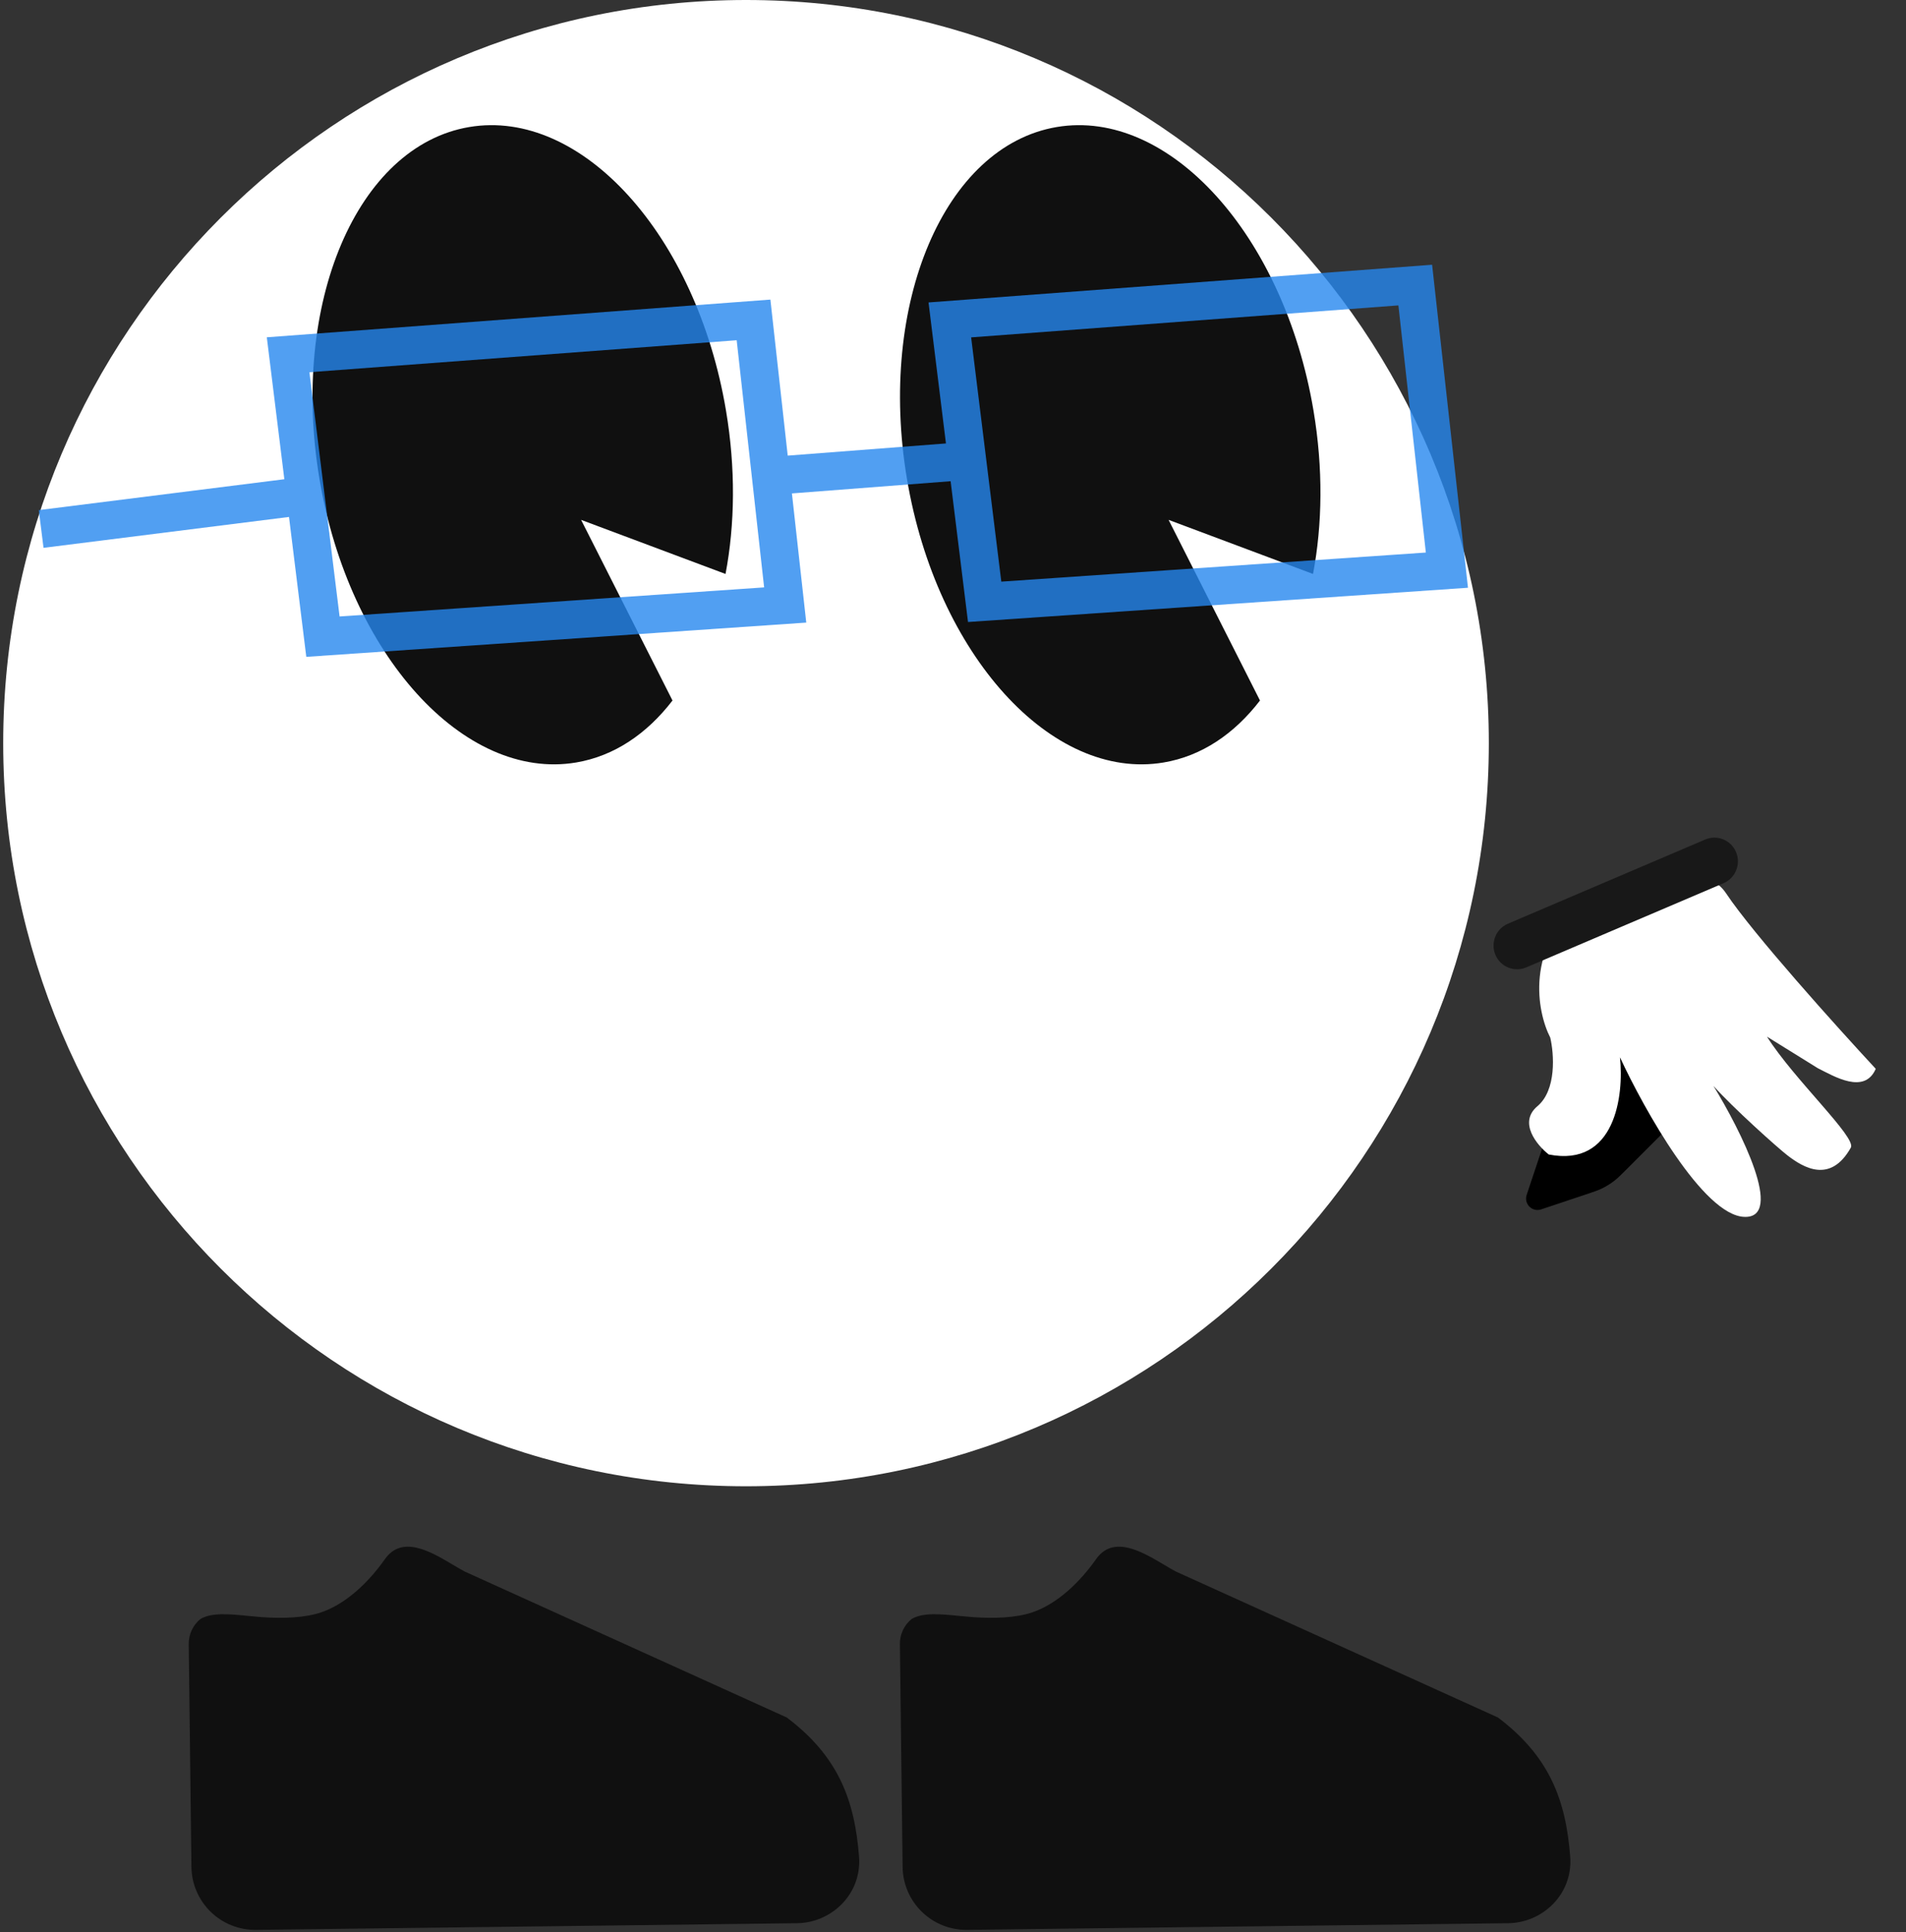 <svg width="301" height="305" viewBox="0 0 301 305" fill="none" xmlns="http://www.w3.org/2000/svg">
<rect x="0" y="0" width="301" height="305" fill="#333333" stroke="none"/>
<path d="M112.921 161.458C119.432 166.341 135.872 174.642 149.544 168.783" stroke="#101010" stroke-width="9.858" stroke-linecap="round"/>
<path d="M235.119 117.306C235.119 182.093 182.599 234.613 117.813 234.613C53.026 234.613 0.506 182.093 0.506 117.306C0.506 52.52 53.026 0 117.813 0C182.599 0 235.119 52.52 235.119 117.306Z" fill="white"/>
<path d="M50.454 75.609C55.117 103.307 73.267 123.343 90.995 120.359C96.982 119.351 102.155 115.846 106.202 110.578L91.769 82.063L114.577 90.602C116.067 82.765 116.188 73.937 114.65 64.802C109.988 37.103 91.837 17.068 74.11 20.052C56.383 23.036 45.791 47.91 50.454 75.609Z" fill="#101010"/>
<path d="M143.232 75.609C147.894 103.307 166.045 123.343 183.772 120.359C189.76 119.351 194.933 115.846 198.98 110.578L184.546 82.063L207.355 90.602C208.844 82.765 208.966 73.937 207.428 64.802C202.766 37.103 184.615 17.068 166.888 20.052C149.16 23.036 138.569 47.91 143.232 75.609Z" fill="#101010"/>
<path d="M30.275 257.336C29.956 258.02 29.795 258.768 29.804 259.523L30.233 294.709C30.266 297.375 31.357 299.919 33.266 301.781C35.175 303.643 37.746 304.67 40.412 304.637L125.881 303.585C131.321 303.518 136.113 298.983 135.661 293.084C135.325 288.729 134.537 284.695 132.703 280.949C130.838 277.151 128.06 273.989 124.244 271.11L73.372 248.066C72.807 247.764 72.183 247.392 71.526 247.005C68.011 244.917 63.466 242.219 60.735 246.186C58.308 249.62 54.801 253.1 50.777 254.495C48.2 255.394 44.63 255.508 41.319 255.27C40.578 255.211 39.843 255.145 39.113 255.071C36.168 254.78 33.421 254.517 31.648 255.569C31.064 256.047 30.594 256.651 30.275 257.336Z" fill="#101010"/>
<path d="M142.585 257.336C142.266 258.02 142.105 258.768 142.114 259.523L142.543 294.709C142.576 297.375 143.667 299.919 145.576 301.781C147.485 303.643 150.056 304.67 152.722 304.637L238.191 303.585C243.631 303.518 248.423 298.983 247.971 293.084C247.635 288.729 246.847 284.695 245.013 280.949C243.148 277.151 240.37 273.989 236.554 271.11L185.682 248.066C185.117 247.764 184.493 247.392 183.836 247.005C180.321 244.917 175.776 242.219 173.045 246.186C170.618 249.62 167.111 253.1 163.087 254.495C160.51 255.394 156.94 255.508 153.629 255.27C152.888 255.211 152.153 255.145 151.423 255.071C148.478 254.78 145.731 254.517 143.958 255.569C143.374 256.047 142.904 256.651 142.585 257.336Z" fill="#101010"/>
<path fill-rule="evenodd" clip-rule="evenodd" d="M45.641 81.602L6.874 86.477L6.126 80.523L44.905 75.647L42.136 53.243L121.662 47.292L124.399 71.922L149.387 70L146.636 47.743L226.162 41.792L231.827 92.779L152.871 98.187L150.124 75.961L125.062 77.889L127.327 98.279L48.371 103.687L45.641 81.602ZM225.173 87.221L158.129 91.813L153.364 53.257L220.838 48.208L225.173 87.221ZM53.629 97.313L120.673 92.721L116.338 53.708L48.864 58.757L53.629 97.313Z" fill="#2687EF" fill-opacity="0.8"/>
<path d="M256.981 184.472L269.554 171.899C267.439 171.016 265.518 169.726 263.9 168.102C262.275 166.484 260.984 164.562 260.101 162.446L247.528 175.019C246.547 176 246.056 176.491 245.634 177.032C245.137 177.67 244.71 178.36 244.361 179.09C244.067 179.709 243.847 180.369 243.409 181.684L241.093 188.625C240.987 188.943 240.971 189.284 241.048 189.611C241.125 189.937 241.291 190.235 241.528 190.472C241.765 190.709 242.063 190.875 242.39 190.952C242.716 191.029 243.057 191.013 243.375 190.907L250.316 188.591C251.633 188.153 252.291 187.933 252.91 187.639C253.643 187.29 254.329 186.866 254.968 186.366C255.509 185.944 256 185.453 256.981 184.472ZM273.042 168.411C274.296 167.158 275 165.457 275 163.685C275 161.912 274.296 160.211 273.042 158.958C271.789 157.704 270.088 157 268.315 157C266.543 157 264.842 157.704 263.589 158.958L262.081 160.466L262.146 160.654C262.888 162.781 264.104 164.71 265.702 166.298C267.337 167.943 269.334 169.183 271.534 169.919L273.042 168.411Z" fill="black"/>
<path d="M242.792 174.62C239.74 177.19 242.712 180.77 244.578 182.238C255.114 184.312 256.468 172.877 255.828 166.899C259.671 175.175 268.974 191.798 275.437 192.089C281.901 192.38 274.898 178.424 270.589 171.41C273.687 174.883 280.724 181.184 282.301 182.398C284.768 184.297 289.063 186.91 292.288 181.156C293.198 179.531 283.27 170.343 279.044 163.637L287.063 168.613C289.651 169.909 294.445 172.822 296.223 168.718C290.112 162.136 276.832 147.385 272.604 141.041C268.376 134.697 255.745 138.948 249.958 141.867C240.803 149.578 242.719 159.694 244.82 163.789C245.416 166.328 245.844 172.05 242.792 174.62Z" fill="white"/>
<path d="M236.157 150.72C236.955 152.624 239.137 153.514 241.029 152.706L272.181 139.417C274.074 138.61 274.961 136.412 274.163 134.508C273.364 132.603 271.183 131.714 269.291 132.521L238.139 145.81C236.246 146.617 235.359 148.816 236.157 150.72Z" fill="#181818"/>
</svg>
